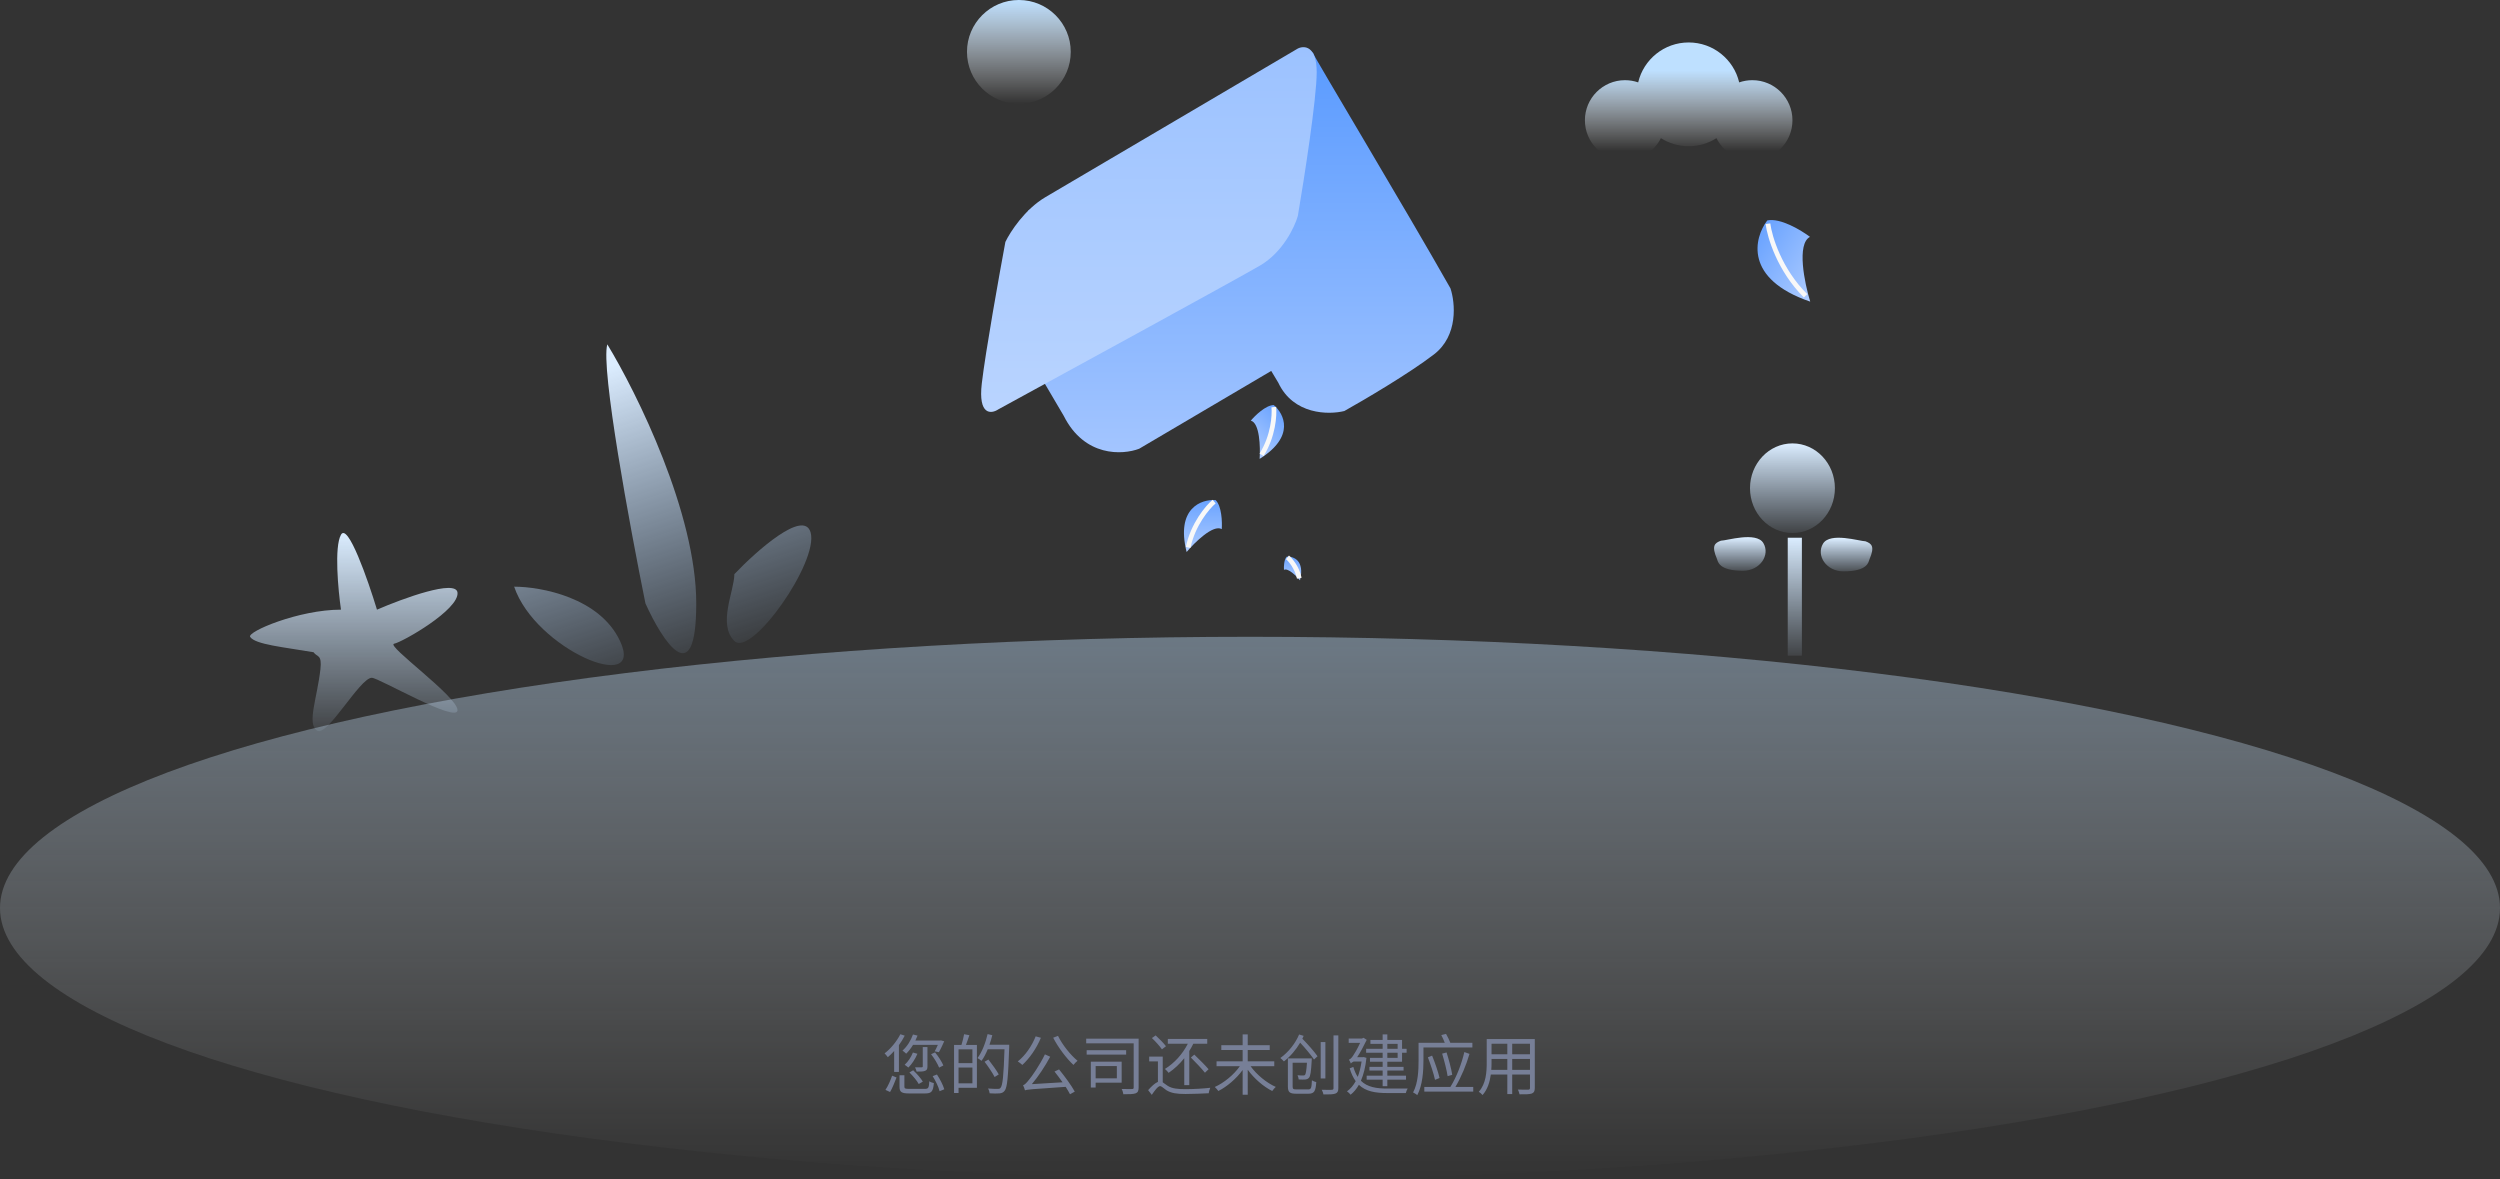 <svg width="530" height="250" viewBox="0 0 530 250" fill="none" xmlns="http://www.w3.org/2000/svg">
<rect x="0" y="0" width="530" height="250" fill="#333333" stroke="none"/>
<ellipse cx="265" cy="192.5" rx="265" ry="57.5" fill="url(#paint0_linear)"/>
<path d="M128.751 73C127.315 77.96 133.54 111.68 136.832 127.92C140.423 135.892 147.605 147.053 147.605 127.92C147.605 108.786 135.036 83.334 128.751 73Z" fill="url(#paint1_linear)"/>
<path d="M109 124.376C114.686 124.376 127.135 126.68 131.445 135.892C136.832 147.407 113.489 137.663 109 124.376Z" fill="url(#paint2_linear)"/>
<path d="M171.845 112.861C170.409 107.901 160.473 116.7 155.685 121.719C155.685 125.262 152.094 132.349 155.685 135.892C159.276 139.435 173.641 119.062 171.845 112.861Z" fill="url(#paint3_linear)"/>
<path d="M72.288 113.36C70.835 115.96 71.683 125.035 72.288 129.248C63.327 129.248 52.308 133.942 53.034 135.025C54.124 136.65 60.179 137.192 66.476 138.275C67.202 139.358 68.292 138.636 67.929 141.886C67.246 147.987 65.023 153.441 67.202 154.885C69.382 156.329 76.285 143.691 78.828 143.691C80.281 143.691 96.992 153.441 96.992 150.552C96.992 147.663 81.734 136.831 83.55 136.47C85.367 136.109 97.355 129.248 96.992 125.637C96.701 122.748 85.488 126.841 79.917 129.248C77.98 122.869 73.742 110.76 72.288 113.36Z" fill="url(#paint4_linear)"/>
<path d="M251.564 117.025C249.232 107.7 254.694 105.8 257.716 106.016C259.011 107.311 259.119 110.657 259.011 112.168C257.198 111.132 253.291 114.974 251.564 117.025Z" fill="url(#paint5_linear)"/>
<path d="M257.392 106.34C255.989 107.527 252.924 111.132 251.887 116.053" stroke="#F8F8F8"/>
<path d="M275.597 123.025C276.66 118.775 274.171 117.909 272.793 118.007C272.203 118.598 272.154 120.122 272.203 120.811C273.029 120.339 274.81 122.09 275.597 123.025Z" fill="url(#paint6_linear)"/>
<path d="M272.941 118.155C273.58 118.696 274.977 120.339 275.449 122.582" stroke="#F8F8F8"/>
<path d="M383.765 63.946C369.72 59.144 371.84 50.47 374.656 46.733C377.421 46.141 381.849 48.809 383.717 50.216C380.853 51.697 382.556 59.986 383.765 63.946Z" fill="url(#paint7_linear)"/>
<path d="M374.804 47.425C375.165 50.24 377.267 57.238 382.777 62.711" stroke="#F8F8F8"/>
<path d="M275.5 10.5C274.7 10.9 237.167 33.303 218 44.636L220.5 79.636L225.5 88.136C229.9 96.936 238 96.47 241.5 95.136L269.5 78.636L271 81.136C274.2 87.936 281.667 87.97 285 87.136C289.167 84.803 298.8 79.136 304 75.136C309.2 71.136 308.5 64.136 307.5 61.136C298.167 44.636 278.5 11.9 278.5 11.5C278.5 11 276.5 10 275.5 10.5Z" fill="url(#paint8_linear)"/>
<path d="M267.041 97.284C274.663 92.511 272.215 87.687 270.038 85.872C268.324 85.904 266.08 88.09 265.173 89.178C267.067 89.656 267.208 94.781 267.041 97.284Z" fill="url(#paint9_linear)"/>
<path d="M270.045 86.3C270.221 88.011 269.948 92.43 267.453 96.419" stroke="#F8F8F8"/>
<path d="M275.141 10.287L221.641 41.788C217.241 44.378 214.141 49.2 213.141 51.288C211.808 58.454 208.941 74.487 208.141 81.287C207.341 88.088 210.141 87.787 211.641 86.787C228.141 77.787 262.341 59.087 267.141 56.288C271.941 53.487 274.474 48.121 275.141 45.788C276.474 37.954 279.141 20.887 279.141 15.287C279.141 9.688 276.474 9.621 275.141 10.287Z" fill="url(#paint10_linear)"/>
<circle cx="216" cy="11" r="11" fill="url(#paint11_linear)"/>
<path fill-rule="evenodd" clip-rule="evenodd" d="M363.89 29.292C362.187 30.373 360.167 31 358 31C355.833 31 353.813 30.373 352.11 29.292C350.716 32.083 347.832 34 344.5 34C339.806 34 336 30.194 336 25.5C336 20.806 339.806 17 344.5 17C345.478 17 346.418 17.165 347.293 17.469C348.436 12.614 352.796 9 358 9C363.204 9 367.564 12.614 368.707 17.469C369.582 17.165 370.522 17 371.5 17C376.194 17 380 20.806 380 25.5C380 30.194 376.194 34 371.5 34C368.168 34 365.284 32.083 363.89 29.292Z" fill="url(#paint12_linear)"/>
<rect x="379" y="114" width="3" height="25" fill="url(#paint13_linear)"/>
<ellipse cx="380" cy="103.5" rx="9" ry="9.5" fill="url(#paint14_linear)"/>
<path d="M364 118.5C362.8 115.7 363.5 115.131 364.829 114.631C366 114.631 372.329 112.631 373.829 115.131C375.329 117.631 373.171 121 369.5 121C364.28 121 364.214 119 364 118.5Z" fill="url(#paint15_linear)"/>
<path d="M396.311 118.627C397.511 115.827 396.811 115.257 395.482 114.757C394.311 114.757 387.982 112.757 386.482 115.257C384.982 117.757 387.14 121.127 390.811 121.127C396.031 121.127 396.097 119.127 396.311 118.627Z" fill="url(#paint16_linear)"/>
<path d="M198.83 221.508C198.606 222.012 198.354 222.53 198.158 222.88L199.04 223.062C199.39 222.502 199.81 221.55 200.174 220.752L199.46 220.556L199.292 220.598H194.056C194.224 220.248 194.378 219.898 194.518 219.548L193.552 219.31C193.09 220.626 192.278 221.9 191.326 222.726C191.55 222.88 191.942 223.202 192.11 223.384C192.628 222.88 193.132 222.236 193.566 221.508H198.83ZM197.388 223.496C198.074 224.364 198.788 225.554 199.096 226.338L199.992 225.876C199.67 225.106 198.942 223.944 198.228 223.104L197.388 223.496ZM195.638 229.306C195.246 228.62 194.364 227.612 193.594 226.898L192.796 227.36C193.552 228.102 194.42 229.138 194.77 229.81L195.638 229.306ZM193.538 223.132C193.16 224.098 192.516 225.078 191.788 225.736C192.012 225.876 192.39 226.156 192.572 226.324C193.3 225.61 194.042 224.504 194.49 223.398L193.538 223.132ZM196.618 221.984H195.624V226.072C195.624 226.226 195.568 226.268 195.4 226.268C195.218 226.282 194.644 226.282 193.986 226.268C194.112 226.534 194.266 226.898 194.322 227.178C195.204 227.178 195.764 227.178 196.128 227.01C196.52 226.856 196.618 226.604 196.618 226.086V221.984ZM188.694 231.504C189.212 230.65 189.702 229.334 190.066 228.424L189.128 228.046C188.82 228.956 188.274 230.23 187.714 231.056L188.694 231.504ZM190.878 219.254C190.08 220.808 188.82 222.348 187.532 223.314C187.742 223.51 188.078 223.93 188.218 224.126C188.666 223.748 189.128 223.3 189.562 222.81V227.248H190.57V221.564C191.032 220.92 191.466 220.248 191.802 219.562L190.878 219.254ZM192.824 230.846C191.9 230.846 191.732 230.776 191.732 230.37V227.962H190.696V230.384C190.696 231.518 191.13 231.812 192.782 231.812H196.114C197.5 231.812 197.836 231.378 197.976 229.614C197.682 229.558 197.248 229.404 197.01 229.222C196.94 230.636 196.814 230.846 196.044 230.846H192.824ZM197.724 228.144C198.354 229.138 198.998 230.482 199.194 231.336L200.188 230.93C199.95 230.076 199.292 228.788 198.634 227.794L197.724 228.144ZM206.152 225.386H203.212V222.46H206.152V225.386ZM203.212 229.67V226.31H206.152V229.67H203.212ZM204.388 219.254C204.29 219.912 204.038 220.85 203.828 221.522H202.26V231.714H203.212V230.608H207.104V221.522H204.78C205.018 220.92 205.27 220.15 205.508 219.464L204.388 219.254ZM213.95 221.48H209.764C210.002 220.822 210.198 220.15 210.366 219.464L209.372 219.226C208.924 221.144 208.168 223.076 207.23 224.308C207.454 224.448 207.902 224.728 208.084 224.896C208.574 224.238 209.008 223.384 209.4 222.446H212.956C212.774 228.018 212.564 230.146 212.102 230.636C211.962 230.818 211.808 230.846 211.528 230.846C211.206 230.846 210.366 230.846 209.456 230.762C209.652 231.056 209.778 231.476 209.806 231.784C210.59 231.826 211.388 231.854 211.878 231.798C212.354 231.756 212.676 231.63 212.984 231.238C213.544 230.552 213.726 228.396 213.95 222.012V221.48ZM211.738 227.78C211.29 226.954 210.324 225.61 209.54 224.616L208.728 225.092C209.498 226.1 210.436 227.486 210.856 228.326L211.738 227.78ZM219.564 219.702C218.738 221.788 217.338 223.79 215.77 225.022C216.036 225.19 216.512 225.554 216.736 225.764C218.248 224.392 219.732 222.278 220.67 220.01L219.564 219.702ZM223.554 227.164C224.1 227.85 224.702 228.662 225.262 229.446L218.752 229.838C220.124 228.214 221.496 226.142 222.644 224.028L221.524 223.524C220.404 225.848 218.71 228.27 218.164 228.886C217.632 229.558 217.254 229.978 216.89 230.062C217.044 230.356 217.24 230.93 217.296 231.154C217.814 230.958 218.57 230.916 225.92 230.412C226.284 230.986 226.62 231.532 226.844 231.98L227.852 231.42C227.166 230.16 225.738 228.2 224.52 226.716L223.554 227.164ZM223.274 219.996C224.352 222.096 226.13 224.434 227.572 225.764C227.782 225.484 228.174 225.092 228.44 224.882C226.998 223.72 225.22 221.508 224.296 219.604L223.274 219.996ZM236.77 226.002V228.606H232.276V226.002H236.77ZM237.792 229.53V225.078H231.254V230.552H232.276V229.53H237.792ZM238.744 222.642H230.372V223.58H238.744V222.642ZM241.39 220.192H230.274V221.186H240.34V230.524C240.34 230.79 240.27 230.86 240.004 230.874C239.724 230.888 238.758 230.888 237.792 230.86C237.96 231.154 238.114 231.672 238.156 231.98C239.402 231.98 240.27 231.966 240.76 231.784C241.236 231.602 241.39 231.238 241.39 230.524V220.192ZM251.064 230.048H252.128V222.81C252.45 222.32 252.716 221.802 252.982 221.27H255.936V220.248H247.578V221.27H251.82C250.686 223.496 248.964 225.386 246.962 226.618C247.2 226.814 247.606 227.234 247.746 227.444C248.95 226.632 250.084 225.568 251.064 224.336V230.048ZM252.464 224.196C253.472 225.204 254.802 226.59 255.446 227.416L256.216 226.674C255.558 225.89 254.2 224.546 253.192 223.58L252.464 224.196ZM247.186 221.802C246.724 221.172 245.758 220.206 245.002 219.506L244.204 220.066C244.974 220.794 245.898 221.816 246.332 222.46L247.186 221.802ZM246.5 224H243.63V225.022H245.478V229.362C244.862 229.614 244.148 230.258 243.406 231.112L244.176 232.106C244.848 231.14 245.492 230.258 245.94 230.258C246.248 230.258 246.724 230.748 247.298 231.14C248.32 231.756 249.482 231.924 251.316 231.924C252.702 231.924 255.264 231.826 256.258 231.77C256.272 231.448 256.454 230.902 256.58 230.608C255.194 230.776 253.066 230.902 251.33 230.902C249.706 230.902 248.488 230.79 247.564 230.202C247.074 229.894 246.78 229.628 246.5 229.446V224ZM270.146 226.03V225.008H264.518V222.6H269.18V221.578H264.518V219.296H263.44V221.578H258.918V222.6H263.44V225.008H257.91V226.03H262.852C261.592 227.836 259.478 229.572 257.532 230.44C257.77 230.636 258.106 231.042 258.288 231.294C260.122 230.37 262.082 228.704 263.44 226.842V232.078H264.518V226.786C265.876 228.648 267.864 230.384 269.712 231.294C269.894 231.028 270.23 230.622 270.468 230.426C268.522 229.572 266.394 227.822 265.12 226.03H270.146ZM274.878 230.958C274.164 230.958 274.038 230.86 274.038 230.342V225.302H277.076C276.964 226.996 276.824 227.668 276.67 227.878C276.558 227.99 276.446 228.004 276.264 228.004C276.054 228.004 275.578 228.004 275.074 227.948C275.2 228.2 275.298 228.564 275.326 228.844C275.886 228.886 276.418 228.872 276.698 228.858C277.048 228.816 277.286 228.732 277.496 228.494C277.818 228.144 277.944 227.206 278.084 224.798C278.098 224.672 278.098 224.378 278.098 224.378H273.03V230.342C273.03 231.56 273.45 231.868 274.794 231.868H277.384C278.616 231.868 278.924 231.336 279.05 229.404C278.77 229.348 278.364 229.18 278.126 229.026C278.056 230.664 277.958 230.958 277.314 230.958H274.878ZM275.41 219.31C274.668 221.116 273.198 223.034 271.434 224.294C271.658 224.462 272.022 224.826 272.19 225.022C273.562 223.958 274.752 222.558 275.634 221.046C276.74 222.236 277.944 223.678 278.574 224.616L279.316 223.93C278.644 222.936 277.244 221.382 276.096 220.206C276.194 219.996 276.292 219.814 276.376 219.604L275.41 219.31ZM280.982 220.92H279.988V228.634H280.982V220.92ZM282.704 219.506V230.692C282.704 230.944 282.592 231.028 282.34 231.042C282.074 231.056 281.192 231.07 280.212 231.028C280.366 231.308 280.52 231.756 280.576 232.022C281.878 232.036 282.648 232.008 283.096 231.84C283.53 231.672 283.726 231.392 283.726 230.692V219.506H282.704ZM296.298 221.298V222.348H294.114V221.298H296.298ZM296.298 224.266H294.114V223.174H296.298V224.266ZM293.12 222.348H289.62V223.174H293.12V224.266H290.432V225.092H293.12V226.17H290.32V226.954H293.12V228.046H289.732V228.886H293.12V230.272H294.114V228.886H298.076V228.046H294.114V226.954H297.558V226.17H294.114V225.092H297.236V223.174H298.202V222.348H297.236V220.472H294.114V219.296H293.12V220.472H290.53V221.298H293.12V222.348ZM289.102 224.098L288.92 224.126H287.716C288.402 223.09 289.102 221.788 289.746 220.444L289.074 220.01L288.738 220.164H285.924V221.088H288.346C287.8 222.32 287.1 223.468 286.848 223.818C286.568 224.252 286.232 224.588 285.966 224.644C286.106 224.868 286.33 225.288 286.4 225.484C286.4 225.344 286.736 225.162 286.96 225.05H288.654C288.472 226.296 288.192 227.374 287.842 228.298C287.45 227.724 287.156 227.024 286.904 226.184L286.134 226.492C286.47 227.612 286.89 228.494 287.408 229.208C286.904 230.132 286.288 230.846 285.56 231.364C285.798 231.504 286.162 231.868 286.33 232.078C287.002 231.546 287.59 230.86 288.08 229.978C289.536 231.378 291.552 231.728 294.128 231.728H298.034C298.09 231.448 298.272 231 298.426 230.762C297.712 230.776 294.702 230.776 294.156 230.776C291.79 230.776 289.872 230.468 288.514 229.124C289.074 227.822 289.48 226.226 289.69 224.266L289.102 224.098ZM312.146 222.068V221.074H307.47C307.288 220.584 306.91 219.786 306.56 219.184L305.552 219.436C305.818 219.94 306.112 220.584 306.294 221.074H300.736V224.882C300.736 226.856 300.638 229.614 299.574 231.602C299.798 231.7 300.288 231.994 300.456 232.176C301.59 230.09 301.772 226.982 301.772 224.882V222.068H312.146ZM307.876 227.864C307.666 226.562 307.148 224.616 306.672 223.118L305.734 223.37C306.196 224.882 306.7 226.856 306.896 228.144L307.876 227.864ZM305.188 228.536C304.894 227.248 304.222 225.302 303.606 223.79L302.71 224.154C303.284 225.652 303.956 227.64 304.222 228.928L305.188 228.536ZM308.548 230.426C309.822 228.27 310.858 225.736 311.53 223.426L310.438 223.034C309.892 225.428 308.828 228.27 307.484 230.426H301.954V231.42H312.328V230.426H308.548ZM320.588 226.814V224.49H324.354V226.814H320.588ZM316.15 226.814C316.192 226.296 316.206 225.778 316.206 225.316V224.49H319.552V226.814H316.15ZM319.552 221.27V223.51H316.206V221.27H319.552ZM324.354 223.51H320.588V221.27H324.354V223.51ZM325.376 220.276H315.184V225.316C315.184 227.262 315.044 229.726 313.504 231.462C313.728 231.588 314.148 231.938 314.302 232.148C315.366 230.958 315.842 229.362 316.052 227.808H319.552V231.938H320.588V227.808H324.354V230.65C324.354 230.916 324.256 231 323.976 231.014C323.724 231.014 322.772 231.028 321.792 230.986C321.932 231.266 322.1 231.714 322.142 231.994C323.458 232.008 324.27 231.994 324.746 231.826C325.194 231.644 325.376 231.336 325.376 230.664V220.276Z" fill="#777F97"/>
<defs>
<linearGradient id="paint0_linear" x1="265" y1="135" x2="265" y2="250" gradientUnits="userSpaceOnUse">
<stop stop-color="#BDDCF9" stop-opacity="0.41"/>
<stop offset="1" stop-color="white" stop-opacity="0"/>
</linearGradient>
<linearGradient id="paint1_linear" x1="129.649" y1="77.429" x2="151.558" y2="143.157" gradientUnits="userSpaceOnUse">
<stop stop-color="#DCEDFF"/>
<stop offset="1" stop-color="#AED4FF" stop-opacity="0"/>
</linearGradient>
<linearGradient id="paint2_linear" x1="129.649" y1="77.429" x2="151.558" y2="143.157" gradientUnits="userSpaceOnUse">
<stop stop-color="#DCEDFF"/>
<stop offset="1" stop-color="#AED4FF" stop-opacity="0"/>
</linearGradient>
<linearGradient id="paint3_linear" x1="129.649" y1="77.429" x2="151.558" y2="143.157" gradientUnits="userSpaceOnUse">
<stop stop-color="#DCEDFF"/>
<stop offset="1" stop-color="#AED4FF" stop-opacity="0"/>
</linearGradient>
<linearGradient id="paint4_linear" x1="73.376" y1="113" x2="73.376" y2="159.297" gradientUnits="userSpaceOnUse">
<stop stop-color="#DBEDFF"/>
<stop offset="1" stop-color="#C8E3FF" stop-opacity="0"/>
</linearGradient>
<linearGradient id="paint5_linear" x1="255.021" y1="106" x2="255.021" y2="117.025" gradientUnits="userSpaceOnUse">
<stop stop-color="#6AA3FF"/>
<stop offset="1" stop-color="#AECCFF"/>
</linearGradient>
<linearGradient id="paint6_linear" x1="274.021" y1="118" x2="274.021" y2="123.025" gradientUnits="userSpaceOnUse">
<stop stop-color="#6AA3FF"/>
<stop offset="1" stop-color="#AECCFF"/>
</linearGradient>
<linearGradient id="paint7_linear" x1="372.374" y1="50.213" x2="386.666" y2="59.464" gradientUnits="userSpaceOnUse">
<stop stop-color="#6AA3FF"/>
<stop offset="1" stop-color="#AECCFF"/>
</linearGradient>
<linearGradient id="paint8_linear" x1="263.102" y1="10" x2="263.102" y2="95.876" gradientUnits="userSpaceOnUse">
<stop stop-color="#599AFF"/>
<stop offset="1" stop-color="#A3C5FF"/>
</linearGradient>
<linearGradient id="paint9_linear" x1="271.864" y1="87.609" x2="264.711" y2="95.041" gradientUnits="userSpaceOnUse">
<stop stop-color="#6AA3FF"/>
<stop offset="1" stop-color="#AECCFF"/>
</linearGradient>
<linearGradient id="paint10_linear" x1="243.57" y1="10" x2="243.57" y2="87.326" gradientUnits="userSpaceOnUse">
<stop stop-color="#9CC2FF"/>
<stop offset="1" stop-color="#B9D4FF"/>
</linearGradient>
<linearGradient id="paint11_linear" x1="216" y1="0" x2="216" y2="22" gradientUnits="userSpaceOnUse">
<stop stop-color="#BEE0FF"/>
<stop offset="1" stop-color="white" stop-opacity="0"/>
</linearGradient>
<linearGradient id="paint12_linear" x1="371.5" y1="15" x2="371.5" y2="32" gradientUnits="userSpaceOnUse">
<stop stop-color="#BEE0FF"/>
<stop offset="1" stop-color="white" stop-opacity="0"/>
</linearGradient>
<linearGradient id="paint13_linear" x1="380.389" y1="114" x2="380.389" y2="141.558" gradientUnits="userSpaceOnUse">
<stop stop-color="#DBEDFF"/>
<stop offset="1" stop-color="#C8E3FF" stop-opacity="0"/>
</linearGradient>
<linearGradient id="paint14_linear" x1="379.336" y1="94" x2="379.336" y2="114.944" gradientUnits="userSpaceOnUse">
<stop stop-color="#DBEDFF"/>
<stop offset="1" stop-color="#C8E3FF" stop-opacity="0"/>
</linearGradient>
<linearGradient id="paint15_linear" x1="367.607" y1="114" x2="367.607" y2="122.402" gradientUnits="userSpaceOnUse">
<stop stop-color="#DBEDFF"/>
<stop offset="1" stop-color="#C8E3FF" stop-opacity="0"/>
</linearGradient>
<linearGradient id="paint16_linear" x1="392.704" y1="114.127" x2="392.704" y2="122.529" gradientUnits="userSpaceOnUse">
<stop stop-color="#DBEDFF"/>
<stop offset="1" stop-color="#C8E3FF" stop-opacity="0"/>
</linearGradient>
</defs>
</svg>

